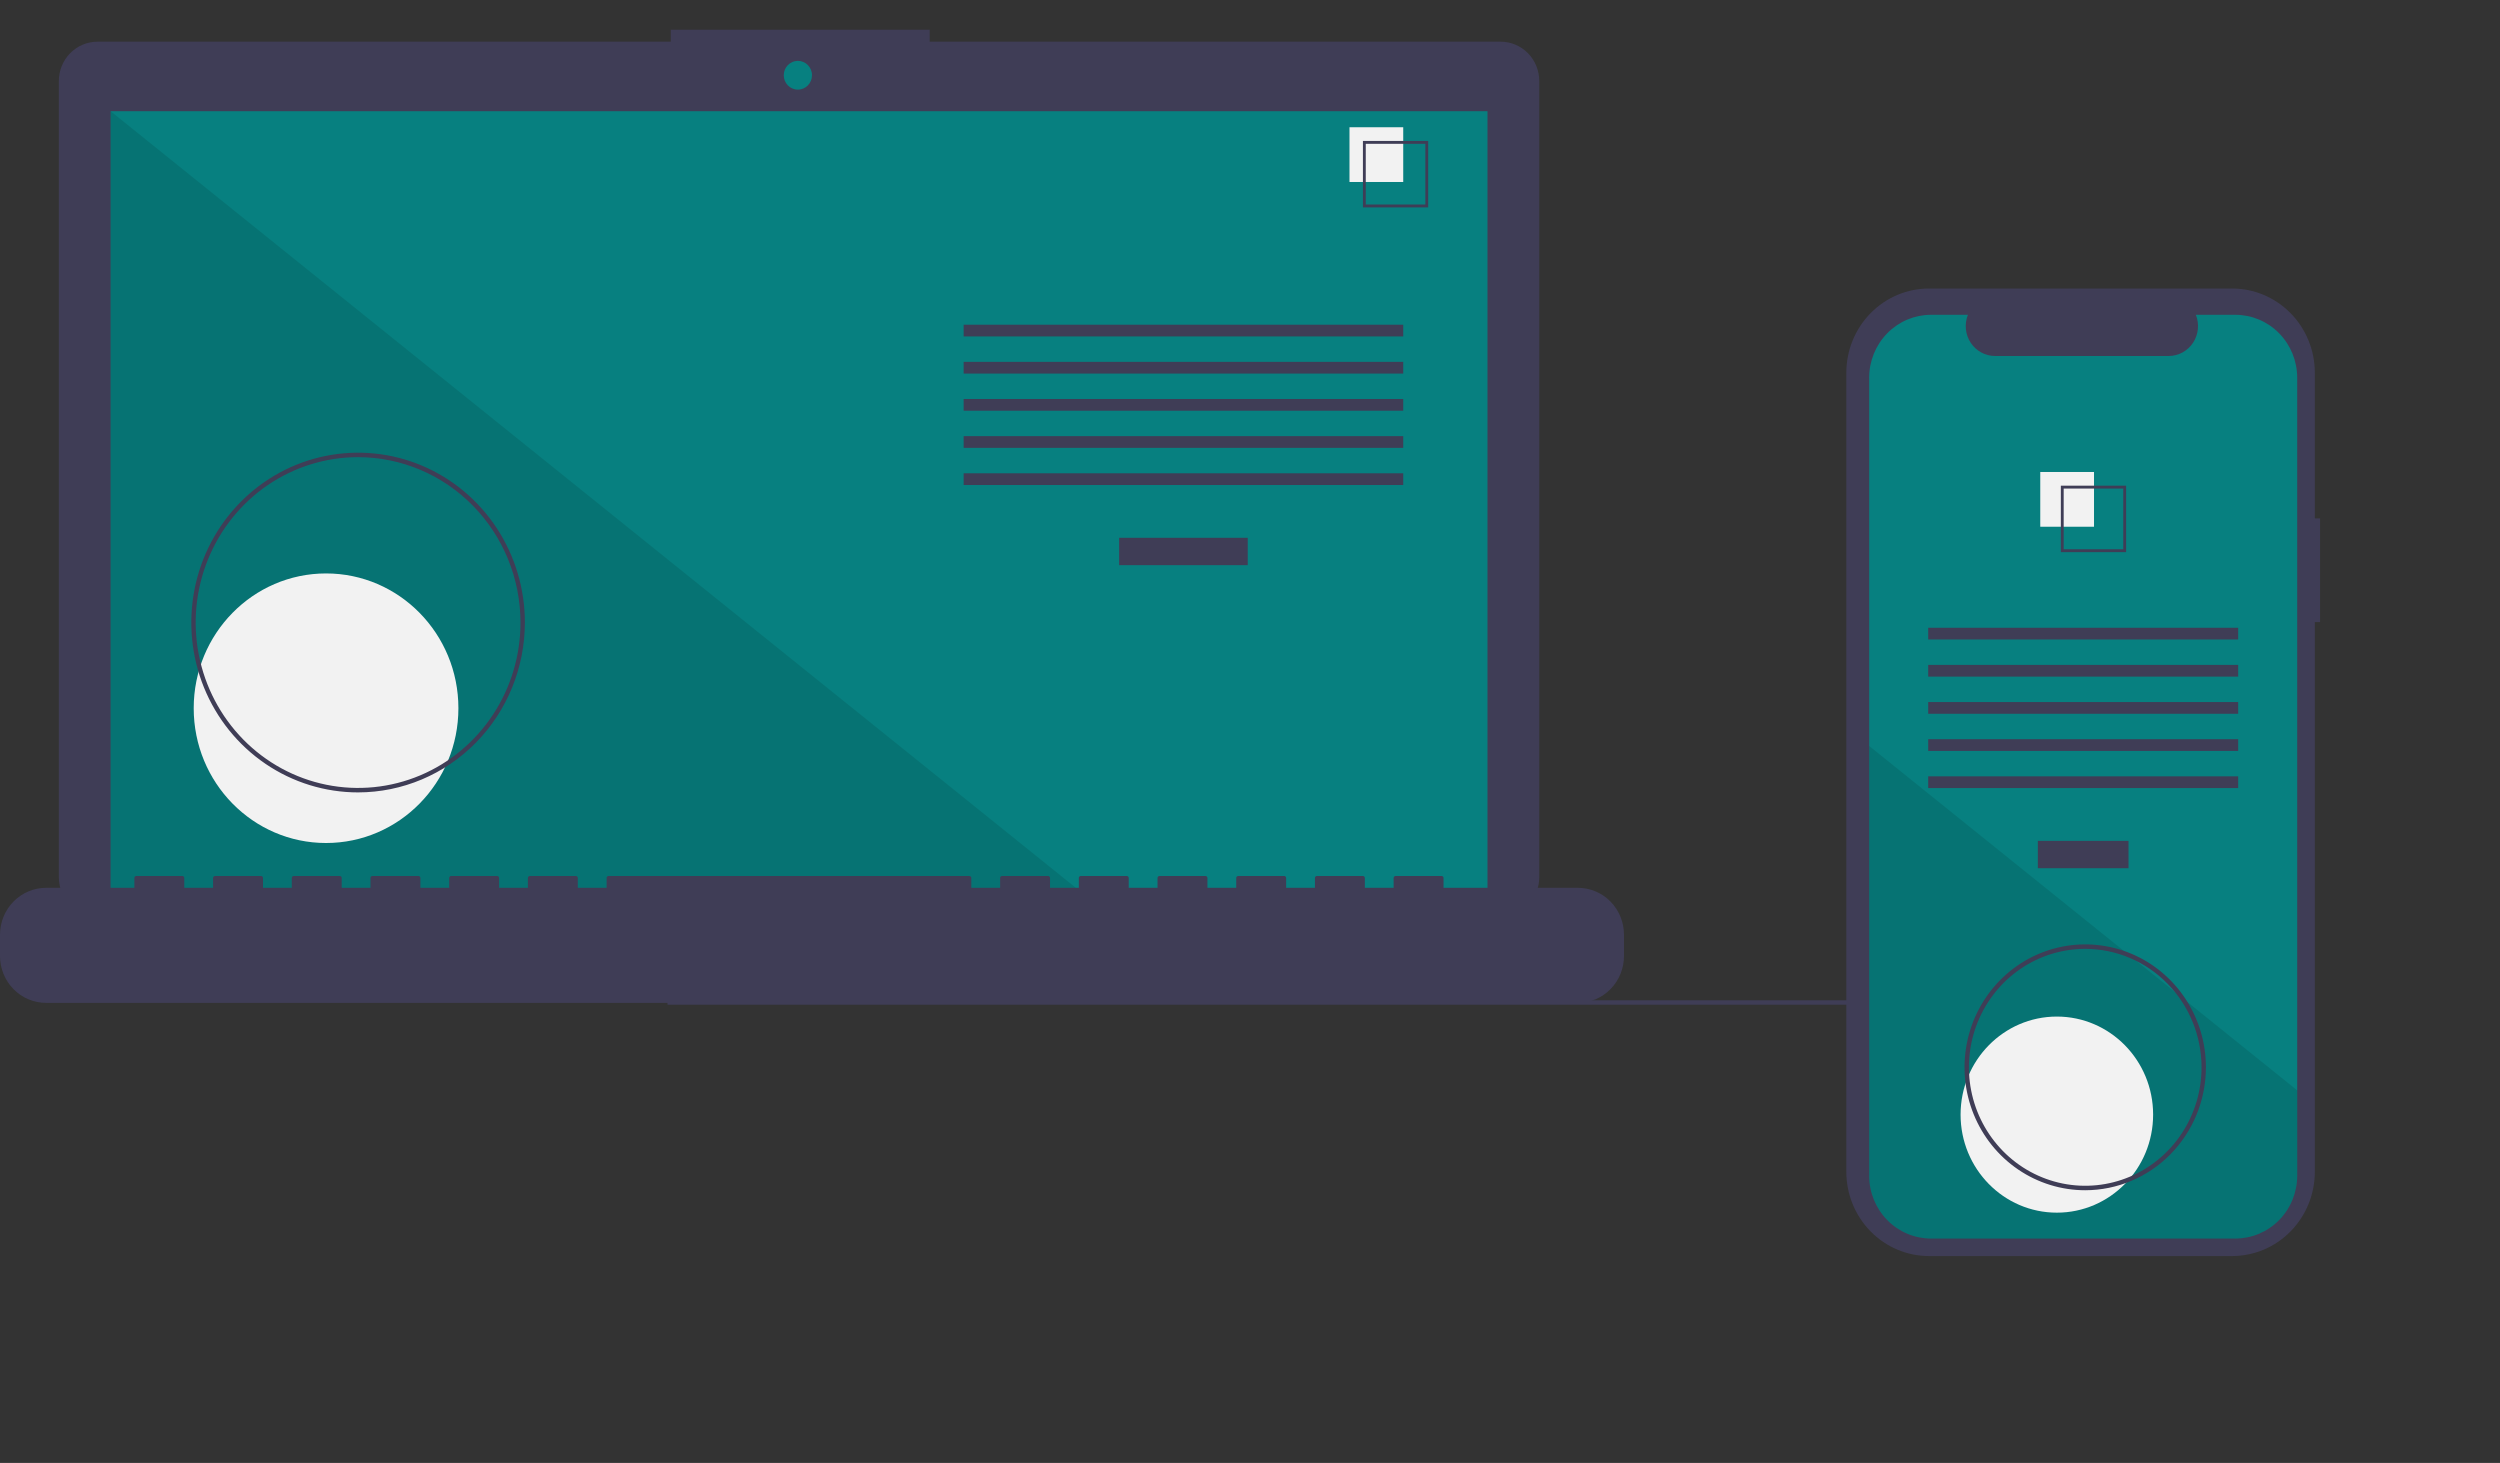 <svg width="728" height="426" viewBox="0 0 728 426" fill="none" xmlns="http://www.w3.org/2000/svg">
<rect x="0" y="0" width="728" height="426" fill="#333333" stroke="none"/>
<path d="M662.816 291.277H194.384V292.579H662.816V291.277Z" fill="#3F3D56"/>
<path d="M436.986 12.139H270.721V8.65H195.331V12.139H28.381C26.904 12.139 25.441 12.436 24.077 13.011C22.712 13.587 21.473 14.431 20.428 15.494C19.384 16.558 18.556 17.82 17.99 19.21C17.425 20.6 17.134 22.089 17.134 23.593V255.455C17.134 258.493 18.319 261.406 20.428 263.554C22.537 265.702 25.398 266.909 28.381 266.909H436.986C439.968 266.909 442.829 265.702 444.938 263.554C447.047 261.406 448.232 258.493 448.232 255.455V23.593C448.232 22.089 447.941 20.6 447.376 19.21C446.811 17.82 445.982 16.558 444.938 15.494C443.894 14.431 442.654 13.587 441.289 13.011C439.925 12.436 438.462 12.139 436.986 12.139V12.139Z" fill="#3F3D56"/>
<path d="M433.154 32.382H32.212V262.721H433.154V32.382Z" fill="#078080"/>
<path d="M232.34 26.099C234.612 26.099 236.453 24.224 236.453 21.912C236.453 19.599 234.612 17.724 232.34 17.724C230.069 17.724 228.228 19.599 228.228 21.912C228.228 24.224 230.069 26.099 232.34 26.099Z" fill="#078080"/>
<path opacity="0.1" d="M318.492 262.721H32.212V32.382L318.492 262.721Z" fill="black"/>
<path d="M94.948 245.484C116.233 245.484 133.487 227.911 133.487 206.234C133.487 184.557 116.233 166.985 94.948 166.985C73.663 166.985 56.408 184.557 56.408 206.234C56.408 227.911 73.663 245.484 94.948 245.484Z" fill="#F2F2F2"/>
<path d="M363.343 156.605H325.891V164.575H363.343V156.605Z" fill="#3F3D56"/>
<path d="M408.621 94.553H280.613V97.969H408.621V94.553Z" fill="#3F3D56"/>
<path d="M408.621 105.369H280.613V108.785H408.621V105.369Z" fill="#3F3D56"/>
<path d="M408.621 116.186H280.613V119.601H408.621V116.186Z" fill="#3F3D56"/>
<path d="M408.621 127.002H280.613V130.418H408.621V127.002Z" fill="#3F3D56"/>
<path d="M408.621 137.819H280.613V141.234H408.621V137.819Z" fill="#3F3D56"/>
<path d="M408.621 37.055H392.97V52.995H408.621V37.055Z" fill="#F2F2F2"/>
<path d="M415.888 60.395H396.883V41.04H415.888V60.395ZM397.709 59.554H415.062V41.881H397.709V59.554Z" fill="#3F3D56"/>
<path d="M459.49 258.533H420.36V255.661C420.36 255.587 420.346 255.513 420.318 255.444C420.29 255.375 420.249 255.312 420.197 255.259C420.145 255.206 420.083 255.164 420.015 255.136C419.947 255.107 419.875 255.092 419.801 255.092H406.386C406.312 255.092 406.239 255.107 406.172 255.136C406.104 255.164 406.042 255.206 405.99 255.259C405.938 255.312 405.897 255.375 405.869 255.444C405.841 255.513 405.827 255.587 405.827 255.661V258.533H397.442V255.661C397.442 255.587 397.427 255.513 397.399 255.444C397.371 255.375 397.33 255.312 397.278 255.259C397.226 255.206 397.164 255.164 397.097 255.136C397.029 255.107 396.956 255.092 396.883 255.092H383.467C383.394 255.092 383.321 255.107 383.253 255.136C383.185 255.164 383.124 255.206 383.072 255.259C383.02 255.312 382.979 255.375 382.951 255.444C382.922 255.513 382.908 255.587 382.908 255.661V258.533H374.523V255.661C374.523 255.587 374.509 255.513 374.481 255.444C374.453 255.375 374.411 255.312 374.359 255.259C374.308 255.206 374.246 255.164 374.178 255.136C374.11 255.107 374.038 255.092 373.964 255.092H360.548C360.475 255.092 360.402 255.107 360.335 255.136C360.267 255.164 360.205 255.206 360.153 255.259C360.101 255.312 360.06 255.375 360.032 255.444C360.004 255.513 359.989 255.587 359.989 255.661V258.533H351.605V255.661C351.605 255.587 351.59 255.513 351.562 255.444C351.534 255.375 351.493 255.312 351.441 255.259C351.389 255.206 351.327 255.164 351.259 255.136C351.192 255.107 351.119 255.092 351.046 255.092H337.63C337.556 255.092 337.484 255.107 337.416 255.136C337.348 255.164 337.286 255.206 337.235 255.259C337.183 255.312 337.141 255.375 337.113 255.444C337.085 255.513 337.071 255.587 337.071 255.661V258.533H328.686V255.661C328.686 255.587 328.672 255.513 328.643 255.444C328.615 255.375 328.574 255.312 328.522 255.259C328.47 255.206 328.409 255.164 328.341 255.136C328.273 255.107 328.2 255.092 328.127 255.092H314.711C314.638 255.092 314.565 255.107 314.497 255.136C314.43 255.164 314.368 255.206 314.316 255.259C314.264 255.312 314.223 255.375 314.195 255.444C314.167 255.513 314.152 255.587 314.152 255.661V258.533H305.767V255.661C305.767 255.587 305.753 255.513 305.725 255.444C305.697 255.375 305.656 255.312 305.604 255.259C305.552 255.206 305.49 255.164 305.422 255.136C305.355 255.107 305.282 255.092 305.208 255.092H291.793C291.719 255.092 291.647 255.107 291.579 255.136C291.511 255.164 291.449 255.206 291.397 255.259C291.345 255.312 291.304 255.375 291.276 255.444C291.248 255.513 291.234 255.587 291.234 255.661V258.533H282.849V255.661C282.849 255.587 282.834 255.513 282.806 255.444C282.778 255.375 282.737 255.312 282.685 255.259C282.633 255.206 282.572 255.164 282.504 255.136C282.436 255.107 282.363 255.092 282.29 255.092H177.2C177.126 255.092 177.054 255.107 176.986 255.136C176.918 255.164 176.856 255.206 176.804 255.259C176.753 255.312 176.711 255.375 176.683 255.444C176.655 255.513 176.641 255.587 176.641 255.661V258.533H168.256V255.661C168.256 255.587 168.241 255.513 168.213 255.444C168.185 255.375 168.144 255.312 168.092 255.259C168.04 255.206 167.979 255.164 167.911 255.136C167.843 255.107 167.77 255.092 167.697 255.092H154.281C154.208 255.092 154.135 255.107 154.067 255.136C153.999 255.164 153.938 255.206 153.886 255.259C153.834 255.312 153.793 255.375 153.765 255.444C153.737 255.513 153.722 255.587 153.722 255.661V258.533H145.337V255.661C145.337 255.587 145.323 255.513 145.295 255.444C145.267 255.375 145.226 255.312 145.174 255.259C145.122 255.206 145.06 255.164 144.992 255.136C144.924 255.107 144.852 255.092 144.778 255.092H131.363C131.289 255.092 131.216 255.107 131.149 255.136C131.081 255.164 131.019 255.206 130.967 255.259C130.915 255.312 130.874 255.375 130.846 255.444C130.818 255.513 130.804 255.587 130.804 255.661V258.533H122.419V255.661C122.419 255.587 122.404 255.513 122.376 255.444C122.348 255.375 122.307 255.312 122.255 255.259C122.203 255.206 122.142 255.164 122.074 255.136C122.006 255.107 121.933 255.092 121.86 255.092H108.444C108.371 255.092 108.298 255.107 108.23 255.136C108.162 255.164 108.101 255.206 108.049 255.259C107.997 255.312 107.956 255.375 107.928 255.444C107.899 255.513 107.885 255.587 107.885 255.661V258.533H99.5V255.661C99.5 255.587 99.486 255.513 99.458 255.444C99.43 255.375 99.388 255.312 99.337 255.259C99.285 255.206 99.223 255.164 99.155 255.136C99.087 255.107 99.015 255.092 98.941 255.092H85.525C85.452 255.092 85.379 255.107 85.311 255.136C85.244 255.164 85.182 255.206 85.13 255.259C85.078 255.312 85.037 255.375 85.009 255.444C84.981 255.513 84.966 255.587 84.966 255.661V258.533H76.582V255.661C76.582 255.587 76.567 255.513 76.539 255.444C76.511 255.375 76.47 255.312 76.418 255.259C76.366 255.206 76.304 255.164 76.237 255.136C76.169 255.107 76.096 255.092 76.023 255.092H62.607C62.533 255.092 62.461 255.107 62.393 255.136C62.325 255.164 62.264 255.206 62.212 255.259C62.16 255.312 62.118 255.375 62.09 255.444C62.062 255.513 62.048 255.587 62.048 255.661V258.533H53.663V255.661C53.663 255.587 53.649 255.513 53.62 255.444C53.592 255.375 53.551 255.312 53.499 255.259C53.447 255.206 53.386 255.164 53.318 255.136C53.25 255.107 53.177 255.092 53.104 255.092H39.688C39.615 255.092 39.542 255.107 39.474 255.136C39.407 255.164 39.345 255.206 39.293 255.259C39.241 255.312 39.2 255.375 39.172 255.444C39.144 255.513 39.129 255.587 39.129 255.661V258.533H13.416C9.858 258.533 6.445 259.972 3.929 262.534C1.413 265.097 3.38979e-06 268.572 0 272.196V278.374C1.01694e-05 281.997 1.413 285.472 3.929 288.035C6.445 290.597 9.858 292.036 13.416 292.036H459.49C463.048 292.036 466.46 290.597 468.976 288.035C471.492 285.472 472.905 281.997 472.905 278.374V272.196C472.905 268.572 471.492 265.097 468.976 262.534C466.46 259.972 463.048 258.533 459.49 258.533Z" fill="#3F3D56"/>
<path d="M104.276 230.749C94.671 230.749 85.28 227.848 77.293 222.413C69.306 216.978 63.081 209.253 59.405 200.215C55.729 191.176 54.767 181.231 56.641 171.636C58.515 162.041 63.141 153.227 69.933 146.31C76.726 139.392 85.38 134.681 94.801 132.773C104.223 130.864 113.988 131.844 122.863 135.587C131.738 139.331 139.323 145.671 144.66 153.805C149.997 161.94 152.845 171.503 152.845 181.286C152.831 194.4 147.709 206.972 138.604 216.245C129.498 225.518 117.153 230.734 104.276 230.749ZM104.276 133.124C94.923 133.124 85.78 135.949 78.003 141.241C70.226 146.533 64.165 154.055 60.586 162.855C57.006 171.655 56.07 181.339 57.895 190.682C59.719 200.024 64.223 208.606 70.837 215.341C77.451 222.077 85.877 226.664 95.05 228.522C104.224 230.381 113.733 229.427 122.374 225.782C131.015 222.136 138.401 215.963 143.597 208.043C148.793 200.123 151.567 190.811 151.567 181.286C151.553 168.517 146.566 156.275 137.7 147.246C128.835 138.217 116.814 133.138 104.276 133.124V133.124Z" fill="#3F3D56"/>
<path d="M675.597 150.967H674.077V108.557C674.077 105.334 673.454 102.142 672.243 99.164C671.031 96.186 669.256 93.48 667.018 91.201C664.78 88.922 662.123 87.114 659.199 85.88C656.275 84.647 653.141 84.012 649.976 84.012H561.751C558.586 84.012 555.452 84.647 552.528 85.88C549.604 87.114 546.947 88.922 544.709 91.201C542.471 93.48 540.695 96.186 539.484 99.164C538.273 102.142 537.65 105.334 537.65 108.557V341.219C537.65 344.442 538.273 347.634 539.484 350.612C540.695 353.59 542.471 356.296 544.709 358.575C546.947 360.854 549.604 362.662 552.528 363.896C555.452 365.129 558.586 365.764 561.751 365.764H649.976C653.141 365.764 656.275 365.129 659.199 363.896C662.123 362.662 664.78 360.854 667.018 358.575C669.256 356.296 671.031 353.59 672.243 350.612C673.454 347.634 674.077 344.442 674.077 341.219V181.154H675.597V150.967Z" fill="#3F3D56"/>
<path d="M668.945 110V342.322C668.946 347.184 667.05 351.847 663.675 355.285C660.3 358.723 655.722 360.655 650.949 360.656H562.298C557.525 360.655 552.947 358.723 549.572 355.285C546.197 351.847 544.301 347.184 544.302 342.322V110C544.303 105.139 546.199 100.478 549.574 97.041C552.949 93.604 557.526 91.673 562.298 91.672H573.054C572.524 92.995 572.322 94.429 572.466 95.849C572.609 97.27 573.093 98.633 573.875 99.818C574.658 101.003 575.714 101.974 576.951 102.645C578.189 103.316 579.57 103.667 580.972 103.667H631.515C632.917 103.667 634.298 103.316 635.535 102.645C636.773 101.974 637.829 101.003 638.611 99.818C639.393 98.633 639.877 97.27 640.021 95.849C640.164 94.429 639.962 92.995 639.433 91.672H650.949C655.721 91.673 660.298 93.604 663.673 97.041C667.048 100.478 668.944 105.139 668.945 110V110Z" fill="#078080"/>
<path d="M619.828 244.856H593.419V252.826H619.828V244.856Z" fill="#3F3D56"/>
<path d="M651.754 182.803H561.493V186.219H651.754V182.803Z" fill="#3F3D56"/>
<path d="M651.754 193.62H561.493V197.036H651.754V193.62Z" fill="#3F3D56"/>
<path d="M651.754 204.436H561.493V207.852H651.754V204.436Z" fill="#3F3D56"/>
<path d="M651.754 215.253H561.493V218.669H651.754V215.253Z" fill="#3F3D56"/>
<path d="M651.754 226.069H561.493V229.485H651.754V226.069Z" fill="#3F3D56"/>
<path d="M609.776 137.443H594.125V153.383H609.776V137.443Z" fill="#F2F2F2"/>
<path d="M600.116 141.429V160.785H619.122V141.429H600.116ZM618.298 159.945H600.941V142.268H618.298V159.945Z" fill="#3F3D56"/>
<path opacity="0.1" d="M668.945 317.512V342.322C668.946 347.184 667.05 351.847 663.675 355.285C660.3 358.723 655.722 360.655 650.949 360.656H562.298C557.525 360.655 552.947 358.723 549.572 355.285C546.197 351.847 544.301 347.184 544.302 342.322V217.225L618.989 277.317L620.267 278.345L634.161 289.52L635.458 290.568L668.945 317.512Z" fill="black"/>
<path d="M598.955 353.127C614.437 353.127 626.989 340.344 626.989 324.576C626.989 308.808 614.437 296.025 598.955 296.025C583.472 296.025 570.92 308.808 570.92 324.576C570.92 340.344 583.472 353.127 598.955 353.127Z" fill="#F2F2F2"/>
<path d="M607.218 346.598C600.266 346.598 593.47 344.499 587.69 340.565C581.91 336.632 577.405 331.041 574.745 324.501C572.085 317.96 571.389 310.762 572.745 303.819C574.101 296.875 577.448 290.497 582.364 285.491C587.28 280.484 593.542 277.075 600.361 275.694C607.179 274.313 614.246 275.022 620.668 277.731C627.091 280.44 632.58 285.028 636.443 290.915C640.305 296.802 642.366 303.722 642.366 310.802C642.356 320.292 638.649 329.391 632.06 336.102C625.47 342.813 616.536 346.587 607.218 346.598V346.598ZM607.218 276.308C600.519 276.308 593.97 278.331 588.4 282.121C582.83 285.911 578.489 291.299 575.926 297.602C573.362 303.905 572.691 310.84 573.998 317.532C575.305 324.223 578.531 330.369 583.268 335.193C588.005 340.017 594.04 343.303 600.61 344.634C607.18 345.965 613.99 345.281 620.179 342.671C626.368 340.06 631.658 335.639 635.38 329.966C639.101 324.294 641.088 317.624 641.088 310.802C641.078 301.657 637.506 292.889 631.156 286.422C624.807 279.956 616.198 276.318 607.218 276.308Z" fill="#3F3D56"/>
</svg>
